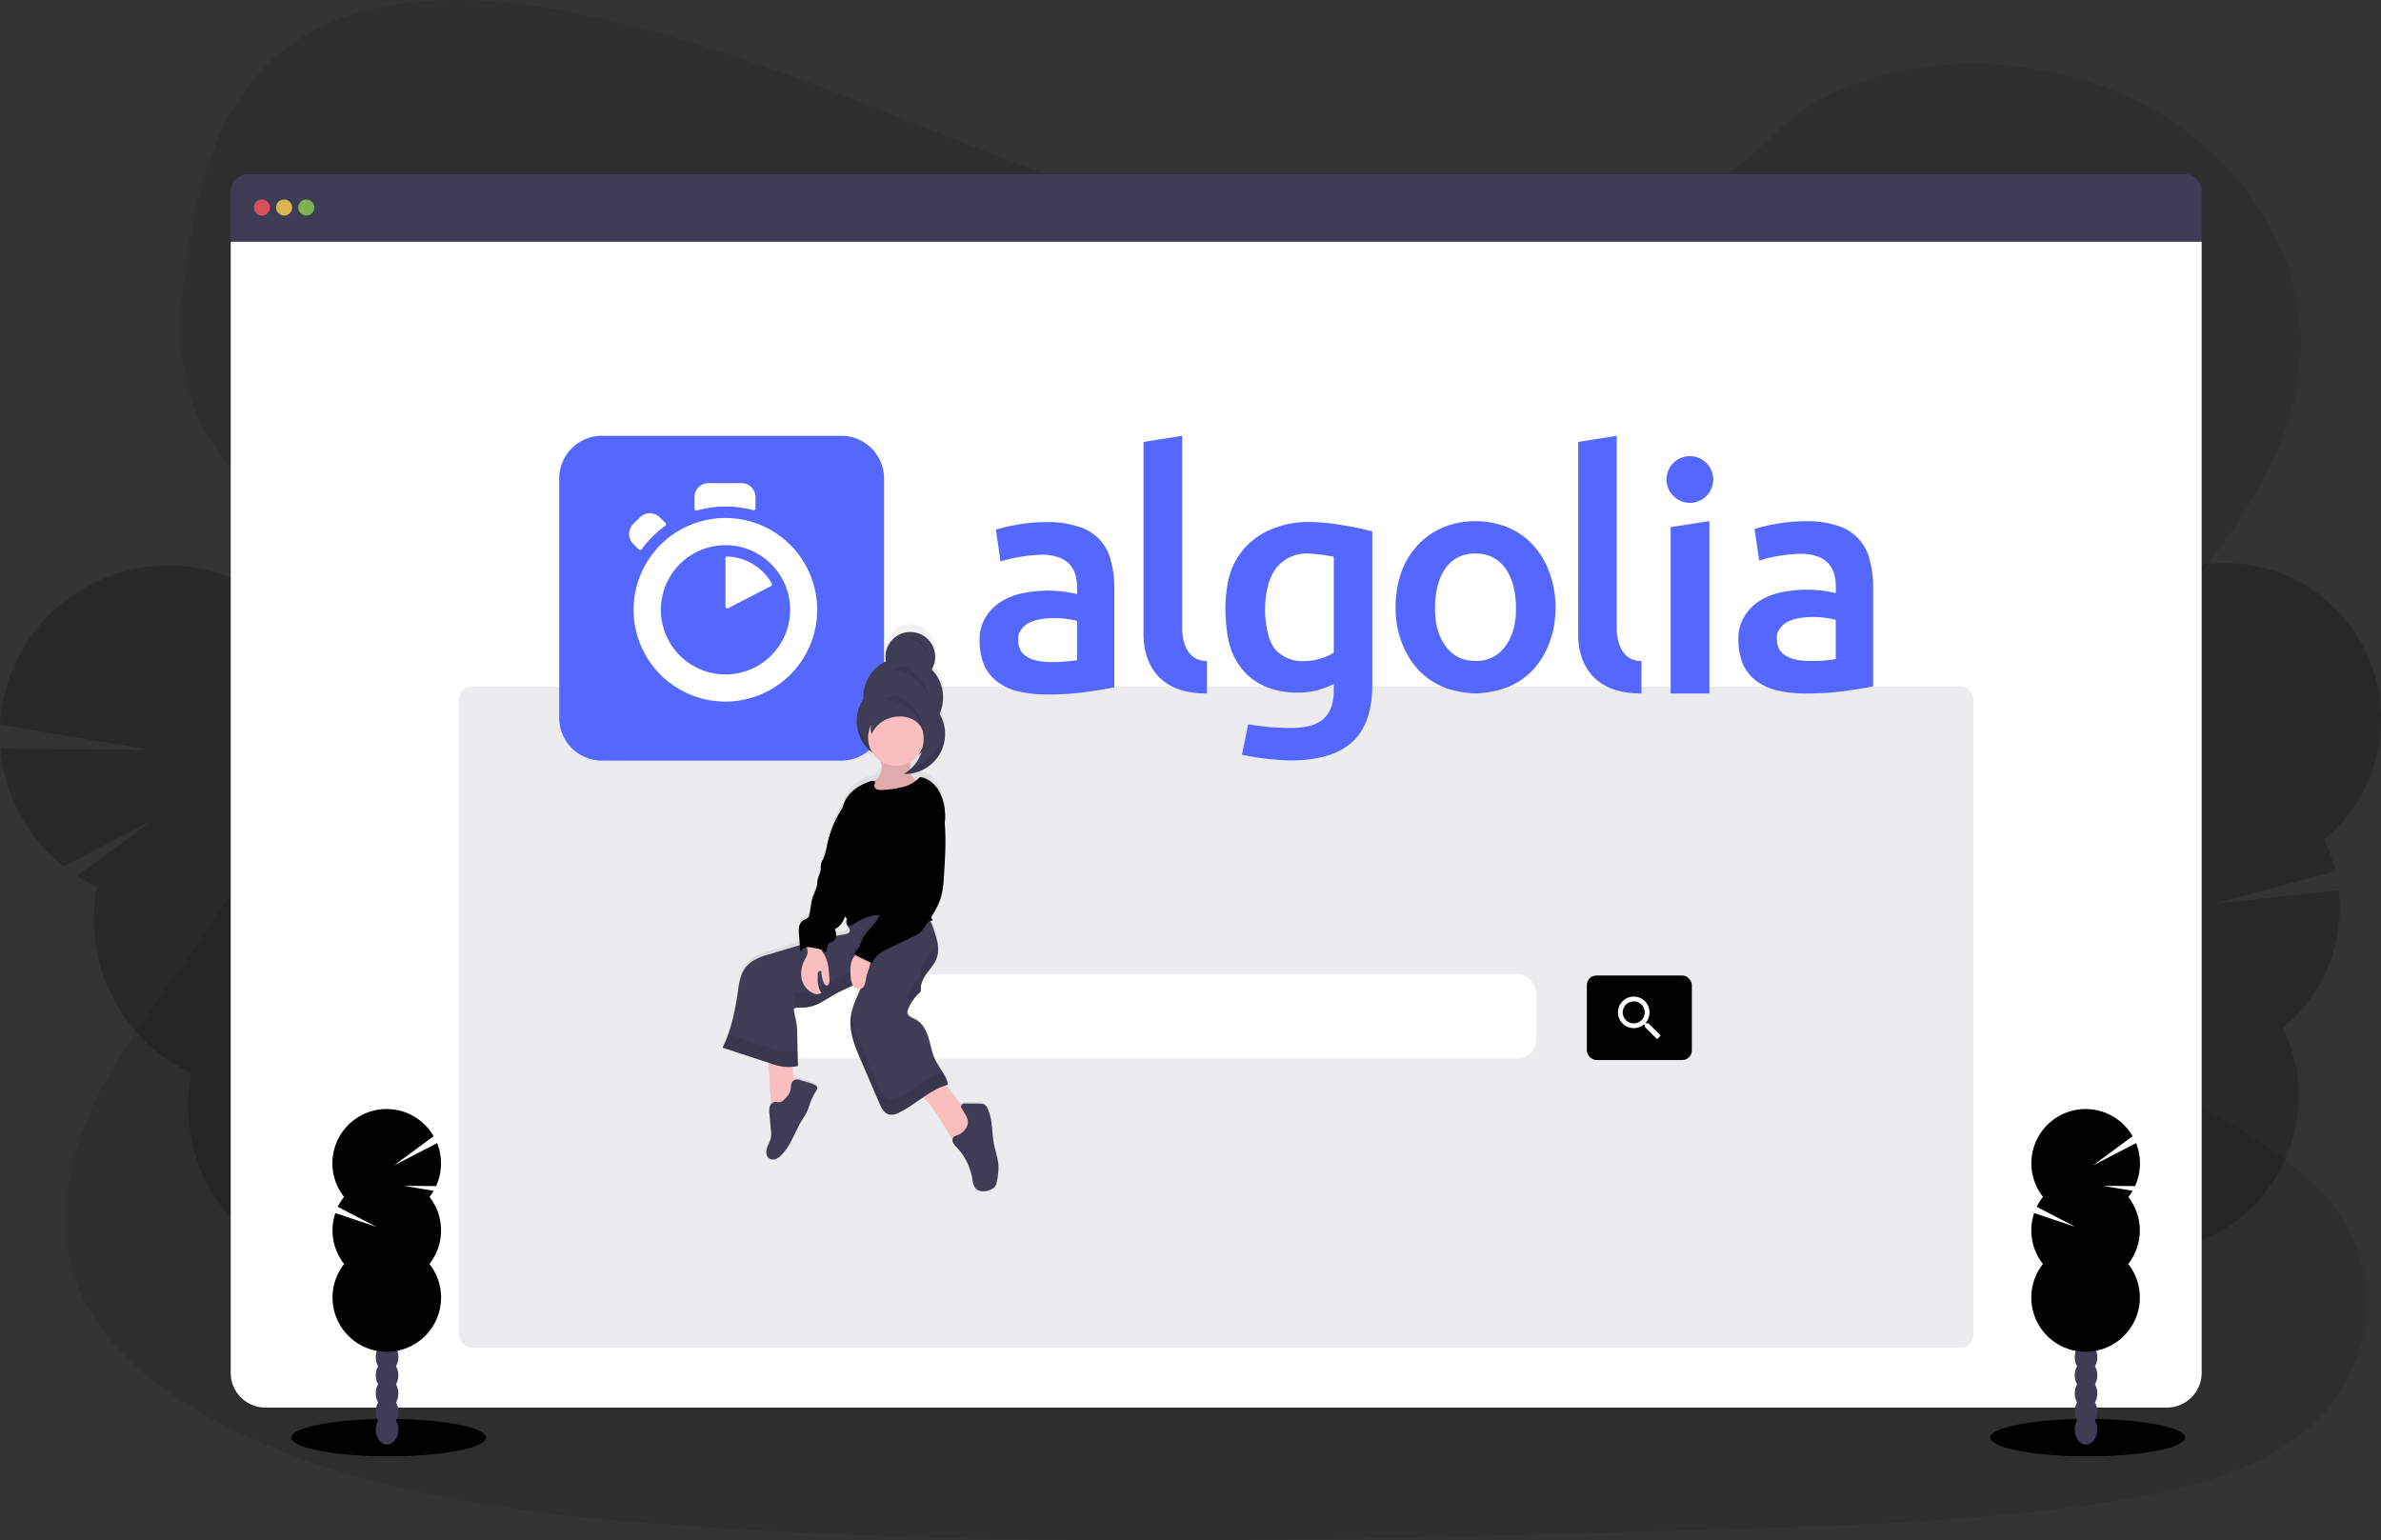<svg id="abbe7500-9f90-4e8f-af92-7a580cf16f72" data-name="Layer 1" xmlns="http://www.w3.org/2000/svg" xmlns:xlink="http://www.w3.org/1999/xlink" width="1137.97" height="736.21" viewBox="0 0 1137.97 736.21"><rect x="0" y="0" width="1137.97" height="736.21" fill="#333333" stroke="none"/><defs><linearGradient id="a19205a4-5f2e-4ce0-a69f-78a4b1f477ee" x1="442.21" y1="651.25" x2="442.21" y2="380.1" gradientUnits="userSpaceOnUse"><stop offset="0" stop-color="gray" stop-opacity="0.25"/><stop offset="0.54" stop-color="gray" stop-opacity="0.12"/><stop offset="1" stop-color="gray" stop-opacity="0.1"/></linearGradient></defs><title>algolia</title><path d="M1132.82,765.73c-24.34,20.2-59,28.57-92.5,33.84l-5.64.87c-58.57,8.73-118.32,10.51-177.79,12.28-165.87,4.9-332.18,9.8-497.6-1.52-73.16-5-148.13-13.76-212.25-43.7l-1.67-.78-2.49-1.19a225.08,225.08,0,0,1-32.56-19.1c-18.32-13.06-33.43-29-41.42-47.91-12.52-29.66-5.91-63,8.4-92s35.8-55.13,54.34-82.44c5.44-8,10.6-16.3,15.4-24.81,30-53.36,44.88-115.13,13.43-166.56a228.58,228.58,0,0,0-13.43-19c-7.67-10-15.47-20-20.74-31.07-12.3-25.76-9.65-54.73-5.17-82.25,6-36.59,17.05-76,51.38-98.86,35.67-23.74,86.3-22.53,130.57-14,68.83,13.2,132.36,40.8,196.49,65.71s131.3,47.66,201.82,50.11c62.26,2.17,134.89-14,176.23-56.08,40.15-40.84,115.6-43.94,170-19.27,51.91,23.55,85.48,73.37,83,123.13-3.16,62.1-54.93,111.82-95.9,164.69-6.81,8.79-13.34,17.68-19.28,26.72-19.42,29.53-33.15,65-19.78,96.88,7.5,17.85,21.81,31.47,39.06,43.36,38.65,26.63,92,44.55,116,81.83C1171.39,696.68,1163.73,740.09,1132.82,765.73Z" transform="translate(-31.02 -81.89)" fill="currentColor" opacity="0.1"/><g opacity="0.2"><path d="M280.73,730.29c.32.65.62,1.3.88,1.94q-9.6,1.18-19.15,1.76a14.29,14.29,0,0,1-9.06.43c-1.89.06-3.79.09-5.67.12a22.87,22.87,0,0,1,0-2.62c.39-6.06,3.17-11.23,8-13.68s10.65-1.63,15.74,1.62A26.56,26.56,0,0,1,280.73,730.29Z" transform="translate(-31.02 -81.89)" fill="#3f3d56"/><path d="M268.56,706.27a26.61,26.61,0,0,1,2.93,13.59c-.39,6-3.17,11.21-8,13.66-.34.17-.67.32-1,.47a14.29,14.29,0,0,1-9.06.43,20.21,20.21,0,0,1-5.66-2.5,27.6,27.6,0,0,1-12.17-24c.39-6,3.16-11.23,8-13.68s10.65-1.63,15.74,1.63A26.56,26.56,0,0,1,268.56,706.27Z" transform="translate(-31.02 -81.89)" fill="#3f3d56"/><ellipse cx="241.36" cy="689.85" rx="16.83" ry="22.03" transform="translate(-316.73 101.65) rotate(-26.87)" fill="#3f3d56"/><ellipse cx="229.19" cy="665.83" rx="16.83" ry="22.03" transform="translate(-307.18 93.56) rotate(-26.87)" fill="#3f3d56"/><ellipse cx="217.02" cy="641.8" rx="16.83" ry="22.03" transform="translate(-297.64 85.47) rotate(-26.87)" fill="#3f3d56"/><path d="M77.52,505.88a83,83,0,0,1-9.76-5.4L103.93,474,61.42,496a80.74,80.74,0,0,1-30.24-56.29l72.29.69L31,428.29A80.63,80.63,0,1,1,190.58,448.6a80.66,80.66,0,0,1,14.85,9L167.7,510.11l45.32-46a80.7,80.7,0,0,1,22.62,73.41,80.62,80.62,0,1,1-113.06,57.28,80.64,80.64,0,0,1-45.06-88.93Z" transform="translate(-31.02 -81.89)" fill="currentColor"/><path d="M228.5,485.27a80.23,80.23,0,0,1,7.14,52.26,80.62,80.62,0,1,1-113.06,57.28C106.74,587.46,224.41,477.2,228.5,485.27Z" transform="translate(-31.02 -81.89)" opacity="0.1"/></g><g opacity="0.2"><path d="M1041.78,737.62c-.15.65-.31,1.28-.5,1.9q-7.58-4.75-14.75-9.93a13.2,13.2,0,0,1-6.74-5c-1.39-1.06-2.77-2.14-4.13-3.22a17.6,17.6,0,0,1,1.54-1.87c3.81-4.12,8.83-6.2,13.73-5.13s8.58,5.06,10.33,10.37A24.53,24.53,0,0,1,1041.78,737.62Z" transform="translate(-31.02 -81.89)" fill="#3f3d56"/><path d="M1047.1,713.29a24.56,24.56,0,0,1-5.84,11.46c-3.81,4.09-8.82,6.18-13.73,5.1-.34-.07-.66-.16-1-.26a13.2,13.2,0,0,1-6.74-5,18.21,18.21,0,0,1-2.59-5.09,25.57,25.57,0,0,1,5.32-24.33c3.81-4.11,8.83-6.19,13.73-5.12s8.58,5.05,10.33,10.36A24.54,24.54,0,0,1,1047.1,713.29Z" transform="translate(-31.02 -81.89)" fill="#3f3d56"/><ellipse cx="1037.21" cy="685.64" rx="20.37" ry="15.56" transform="translate(114.78 1470.51) rotate(-77.66)" fill="#3f3d56"/><ellipse cx="1042.53" cy="661.31" rx="20.37" ry="15.56" transform="translate(142.72 1456.58) rotate(-77.66)" fill="#3f3d56"/><ellipse cx="1047.85" cy="636.99" rx="20.37" ry="15.56" transform="translate(170.67 1442.65) rotate(-77.66)" fill="#3f3d56"/><path d="M1027.35,458.09a73.5,73.5,0,0,1-3.84-9.57l41.38,2.18-43.27-9.13a74.6,74.6,0,0,1,11.23-58l51.38,42.74-44.86-51a74.55,74.55,0,1,1,102.45,107.8,74.39,74.39,0,0,1,5.4,15.1l-57.75,15.59,59.35-6.46a74.59,74.59,0,0,1-26.7,65.81,74.55,74.55,0,1,1-114.46-25,74.55,74.55,0,0,1,19.69-90.05Z" transform="translate(-31.02 -81.89)" fill="currentColor"/><path d="M1147.55,531.56a74.14,74.14,0,0,1-25.43,41.61,74.55,74.55,0,1,1-114.46-25C1000.61,533.61,1149.34,523.39,1147.55,531.56Z" transform="translate(-31.02 -81.89)" opacity="0.1"/></g><path d="M1075,165.19H149.52a8.24,8.24,0,0,0-8.24,8.24v24h942v-24A8.24,8.24,0,0,0,1075,165.19Z" transform="translate(-31.02 -81.89)" fill="#3f3d56"/><path d="M141.28,197.45V738a16.63,16.63,0,0,0,16.62,16.63h908.75A16.63,16.63,0,0,0,1083.28,738V197.45Z" transform="translate(-31.02 -81.89)" fill="#fff"/><circle cx="125.19" cy="99.18" r="3.85" fill="#fa5959" opacity="0.8"/><circle cx="135.79" cy="99.18" r="3.85" fill="#fed253" opacity="0.8"/><circle cx="146.38" cy="99.18" r="3.85" fill="#8ccf4d" opacity="0.8"/><rect x="219.34" y="328.03" width="723.84" height="316.09" rx="6.13" fill="#3f3d56" opacity="0.1"/><rect x="353.91" y="465.5" width="380.35" height="40.41" rx="9.19" fill="#fff"/><rect x="758.41" y="466.23" width="50.2" height="40.41" rx="4.61" fill="currentColor"/><path d="M818.86,571h-.93l-.36-.29a7.74,7.74,0,0,0,1.82-5,7.54,7.54,0,1,0-7.51,7.57,7.8,7.8,0,0,0,4.94-1.8l.35.3v.92l5.81,5.84,1.75-1.75Zm-7,0a5.25,5.25,0,1,1,5.23-5.25A5.21,5.21,0,0,1,811.88,571Z" transform="translate(-31.02 -81.89)" fill="#fff"/><path d="M318.74,290.18H433.11a20.45,20.45,0,0,1,20.44,20.44V425a20.45,20.45,0,0,1-20.44,20.43H318.74A20.45,20.45,0,0,1,298.29,425V310.57a20.42,20.42,0,0,1,20.45-20.39" transform="translate(-31.02 -81.89)" fill="#5468ff" fill-rule="evenodd"/><path d="M392.1,324.84v-5.32a6.74,6.74,0,0,0-6.74-6.74H369.65a6.74,6.74,0,0,0-6.74,6.74V325a.93.93,0,0,0,1.17.9A48.72,48.72,0,0,1,377.76,324,50.2,50.2,0,0,1,391,325.73a.9.9,0,0,0,1.13-.89m-43.06,7-2.69-2.69a6.73,6.73,0,0,0-9.52,0h0l-3.21,3.21a6.7,6.7,0,0,0,0,9.48l0,0,2.64,2.64a1,1,0,0,0,1.42-.09,51.94,51.94,0,0,1,5.14-6,50,50,0,0,1,6.08-5.18.9.9,0,0,0,.15-1.37m28.67,16.9v23a.91.91,0,0,0,1.32.81L399.51,362a.93.93,0,0,0,.37-1.27,25.47,25.47,0,0,0-21.22-12.86.94.94,0,0,0-1,.89m0,55.48a30.89,30.89,0,1,1,31-30.89,30.94,30.94,0,0,1-31,30.89m0-74.78a43.87,43.87,0,1,0,43.92,43.84,43.9,43.9,0,0,0-43.92-43.84" transform="translate(-31.02 -81.89)" fill="#fff" fill-rule="evenodd"/><path d="M607.8,413.33c-30.24.14-30.24-24.4-30.24-28.31l0-91.92L596,290.18v91.36c0,2.22,0,16.25,11.83,16.29v15.5ZM533,398.3a71.37,71.37,0,0,0,12.78-.89V378.67a37.14,37.14,0,0,0-4.44-.9,44.28,44.28,0,0,0-6.41-.47,39.33,39.33,0,0,0-6.18.47,18.85,18.85,0,0,0-5.61,1.65,10.13,10.13,0,0,0-4,3.39,6.39,6.39,0,0,0-1.51,4.52c0,4.33,1.51,6.83,4.24,8.48s6.47,2.49,11.14,2.49Zm-1.61-66.87a45.41,45.41,0,0,1,15.38,2.27A22.06,22.06,0,0,1,562,350.23,46.79,46.79,0,0,1,563.6,363v47.38c-2.83.61-7.13,1.32-12.88,2.16a133.37,133.37,0,0,1-19.39,1.28,58.57,58.57,0,0,1-13.06-1.37,27.45,27.45,0,0,1-10.14-4.38,21.22,21.22,0,0,1-6.55-7.81,29.67,29.67,0,0,1-2.36-12.43,19.46,19.46,0,0,1,2.64-10.51,22.31,22.31,0,0,1,7.21-7.63,31.14,31.14,0,0,1,10.57-4.24,59.55,59.55,0,0,1,19-.89,55.49,55.49,0,0,1,7.17,1.27v-3a23.12,23.12,0,0,0-.75-6,13,13,0,0,0-2.65-5,12.36,12.36,0,0,0-5-3.39,21.91,21.91,0,0,0-7.88-1.41,66.62,66.62,0,0,0-11.65,1.13,53.88,53.88,0,0,0-8.68,2.11L507,335.06a73.26,73.26,0,0,1,10.19-2.4,76,76,0,0,1,14.29-1.23Zm364.23,66.36a70.33,70.33,0,0,0,12.78-.9V378.15a39.65,39.65,0,0,0-4.44-.9,44.39,44.39,0,0,0-6.41-.47,39.42,39.42,0,0,0-6.18.47,18.85,18.85,0,0,0-5.61,1.65,10.15,10.15,0,0,0-4,3.39,6.42,6.42,0,0,0-1.51,4.53c0,4.32,1.51,6.83,4.25,8.47s6.46,2.5,11.13,2.5ZM894.1,331a45.74,45.74,0,0,1,15.38,2.25,22.1,22.1,0,0,1,15.18,16.53,46.9,46.9,0,0,1,1.6,12.77v47.37c-2.82.61-7.12,1.31-12.87,2.17A133.46,133.46,0,0,1,894,413.33,59.1,59.1,0,0,1,880.94,412a27.45,27.45,0,0,1-10.14-4.38,21.22,21.22,0,0,1-6.55-7.81,29.68,29.68,0,0,1-2.37-12.44,19.45,19.45,0,0,1,2.65-10.5,22.31,22.31,0,0,1,7.21-7.63A31.35,31.35,0,0,1,882.31,365a61.19,61.19,0,0,1,12.55-1.27,64,64,0,0,1,6.41.38,54.61,54.61,0,0,1,7.17,1.27v-3a23.06,23.06,0,0,0-.75-6,12.87,12.87,0,0,0-2.65-5,12.36,12.36,0,0,0-5-3.39,21.91,21.91,0,0,0-7.88-1.41,67.72,67.72,0,0,0-11.66,1.13,53.24,53.24,0,0,0-8.68,2.12l-2.21-15.12a73.26,73.26,0,0,1,10.19-2.4A80.36,80.36,0,0,1,894.1,331Zm-55.38-8.76A11.17,11.17,0,1,0,827.5,311,11.21,11.21,0,0,0,838.72,322.21ZM848,413.33H829.48v-79.5L848,330.92v82.41Zm-32.49,0c-30.23.14-30.23-24.4-30.23-28.31l0-91.92,18.44-2.92v91.36c0,2.22,0,16.25,11.84,16.29Zm-59.95-40.69c0-8-1.75-14.6-5.14-19.21s-8.16-7-14.25-7-10.85,2.3-14.24,7-5.05,11.25-5.05,19.21,1.7,13.46,5.1,18.13,8.16,7,14.24,7a16.68,16.68,0,0,0,14.25-7C753.87,386.06,755.57,380.7,755.57,372.64Zm18.86,0a44.61,44.61,0,0,1-2.73,16,38,38,0,0,1-7.78,13.14,34.37,34.37,0,0,1-12.08,8.43,49.17,49.17,0,0,1-15.61,3.11c-3.63-.05-10.85-1.08-15.52-3.11a35,35,0,0,1-12-8.43,38.94,38.94,0,0,1-7.84-13.14,43.76,43.76,0,0,1-2.82-16,50.31,50.31,0,0,1,2.73-17.29,38.26,38.26,0,0,1,7.93-13,35.4,35.4,0,0,1,12.07-8.39A39.21,39.21,0,0,1,736.14,331a40.32,40.32,0,0,1,15.42,2.91,33.7,33.7,0,0,1,12.08,8.39,38.83,38.83,0,0,1,7.82,13,48.23,48.23,0,0,1,3,17.29Zm-138.8,0c0,7.71,1.69,16.29,5.09,19.86a17.28,17.28,0,0,0,13.16,5.37,28,28,0,0,0,8.3-1.22,23.6,23.6,0,0,0,6.32-2.87V348a73.3,73.3,0,0,0-12.17-1.55A18.38,18.38,0,0,0,641,353.38c-3.54,4.38-5.33,12.05-5.33,19.22ZM686.89,409q0,18.85-9.67,27.59c-6.46,5.84-16.31,8.76-29.62,8.76a126.62,126.62,0,0,1-23-2.73l3-14.6a113,113,0,0,0,20.33,1.79q11.1,0,15.84-4.52c3.17-3,4.72-7.48,4.72-13.42v-3a54.5,54.5,0,0,1-7.21,2.74A36,36,0,0,1,651,412.91,38.68,38.68,0,0,1,637,410.5a28.91,28.91,0,0,1-10.8-7.07,32.2,32.2,0,0,1-7-11.67c-1.65-4.67-2.51-13-2.51-19.12,0-5.74.9-12.95,2.65-17.76a33.86,33.86,0,0,1,7.78-12.38,36,36,0,0,1,12.41-8,45.5,45.5,0,0,1,16.74-3.15A100.64,100.64,0,0,1,673.22,333a133,133,0,0,1,13.67,2.87V409Z" transform="translate(-31.02 -81.89)" fill="#5468ff" fill-rule="evenodd"/><path d="M505.76,627.81c-1-5.71-.51-11.86-3.12-17a3.85,3.85,0,0,0-1.2-1.53,4.17,4.17,0,0,0-2.13-.48c-2.36-.1-4.73-.12-7.09-.07a2.06,2.06,0,0,0-1.79.68l-.09.2c-2.71-3-4.76-6.79-7.67-9.58.41-.14.83-.28,1.25-.39a8.28,8.28,0,0,0-.16-.84c0-.08,0-.16-.06-.25s-.1-.38-.16-.57-.06-.18-.09-.28l-.18-.52c0-.1-.08-.19-.11-.28s-.14-.35-.22-.52a2.72,2.72,0,0,1-.11-.25l-.26-.54a2.26,2.26,0,0,0-.11-.22c-.1-.19-.19-.38-.3-.56a1.62,1.62,0,0,0-.1-.18c-.11-.21-.22-.41-.34-.61a.41.41,0,0,0-.07-.11c-.13-.23-.27-.46-.41-.69h0c-1.13-1.87-2.4-3.7-3.33-5.6-1.63-3.37-2.16-7.16-3.25-10.74s-3-7.22-6.25-8.92c-1.56-.81-3.66-1.51-3.81-3.29A3.69,3.69,0,0,1,465,563a20.24,20.24,0,0,1,1.63-3.3c.23-.39.48-.77.74-1.14l.2-.28c.2-.28.4-.55.62-.82l.26-.33c.21-.25.42-.5.65-.74l.26-.3q.46-.5,1-1a2.41,2.41,0,0,0,.7-.89,2.88,2.88,0,0,0,0-1.06c-.17-2.85,1.34-5.52,3-7.82s3.62-4.48,4.56-7.18c.11-.31.2-.62.28-.93,0-.11.05-.21.07-.31s.1-.43.14-.64,0-.25.05-.37.05-.39.07-.59,0-.26,0-.39a5.63,5.63,0,0,0,0-.58c0-.13,0-.26,0-.39s0-.4,0-.6,0-.25,0-.37l-.06-.63,0-.35c0-.24-.06-.48-.1-.73l0-.24-.18-1h0a51,51,0,0,0-1.84-6.25,22.37,22.37,0,0,0-1.52-3.64c.37-.07.74-.16,1.11-.26-.23-.43-.6-.93-.81-1.42a36.88,36.88,0,0,0,5.11-11.09,49.2,49.2,0,0,0,1.05-8.57c.56-8.65,1.11-17.35.4-26l0-.33a21.94,21.94,0,0,0,.06-5.61,23.53,23.53,0,0,0-3.15-10.33c-1.93-3.06-5.14-5.75-8.7-6.11a13.16,13.16,0,0,1-1.94,1.79,7.66,7.66,0,0,1-2.26-3.52,19.23,19.23,0,0,0,16.11-16.82c0-.32.06-.64.08-1,0-.13,0-.26,0-.39l0-.54v-.91l0-.59c0-.1,0-.21,0-.31s0-.43,0-.65l0-.22c0-.24-.05-.47-.09-.71,0-.05,0-.1,0-.15,0-.25-.09-.5-.14-.75v-.07l-.18-.8h0a19.59,19.59,0,0,0-2.11-5.18,19.68,19.68,0,0,0,1.52-5.57c0-.34.07-.69.09-1l0-.66c0-.11,0-.22,0-.33,0-.29,0-.57,0-.86v-.09a19.49,19.49,0,0,0-5.4-12.85,12.47,12.47,0,0,0,1-2.06h0l.21-.63h0c.06-.2.11-.41.16-.61v-.05c0-.19.09-.39.12-.58a.3.3,0,0,0,0-.1c0-.22.07-.44.1-.67s.05-.47.06-.71a1.55,1.55,0,0,0,0-.22c0-.16,0-.32,0-.48a2,2,0,0,0,0-.25c0-.16,0-.32,0-.48s0-.14,0-.21a11.85,11.85,0,1,0-23.46,3.1,19.32,19.32,0,0,0-10.71,15.14,19.74,19.74,0,0,0-.11,3.25,19.45,19.45,0,0,0-3,9h0c0,.12,0,.24,0,.37,0,.4,0,.8,0,1.21a19.45,19.45,0,0,0,7.47,15.37,13.63,13.63,0,0,0,3.78,4,16,16,0,0,1,.6,2.51,7.6,7.6,0,0,1-2.29,6.2c-.43.37-.92.67-1.36,1a2.57,2.57,0,0,0-1.4,0c-5.15,1.62-10.09,4.83-12.47,9.75a17.77,17.77,0,0,0-1.23,3.48l-.29.42a50.19,50.19,0,0,0-6.66,16c-.65,2.91-1.06,5.94-2.42,8.59a8,8,0,0,0-.78,1.74,16.51,16.51,0,0,0-.12,2.82c-.15,1.7-1.13,3.21-1.47,4.88-.19,1-.15,2-.33,3a31.49,31.49,0,0,1-1.86,5c-1.07,2.94-1.06,6.17-1.85,9.2a3,3,0,0,1-.62,1.36,6.83,6.83,0,0,1-2.08,1.12,4.64,4.64,0,0,0-2.09,3.14,14.06,14.06,0,0,0-.07,3.89l.39,5.08c-1.89.56-3.78,1.14-5.67,1.72l-9.32,2.85a27.51,27.51,0,0,0-7.75,3.27,14,14,0,0,0-4.87,5.91,29.49,29.49,0,0,0-1.81,7.74A117.33,117.33,0,0,1,379,575.2c-.19.55-.38,1.09-.59,1.63h0c-.2.54-.41,1.07-.63,1.6,0,.11-.09.22-.14.33-.17.42-.35.85-.54,1.27s-.49,1.07-.74,1.6l21.82,7.27c0,.26.05.54.1.85.75,5.36.38,10.81,1.08,16.17a10.63,10.63,0,0,0,.61,2.62,3.66,3.66,0,0,0-1.14,1.82,9.4,9.4,0,0,0-.11,3.47c.24,2.74.49,5.49.74,8.23a12.71,12.71,0,0,1,0,3c-.28,1.81-1.31,3.39-1.88,5.13s-.55,3.94.89,5a3.59,3.59,0,0,0,3.44.31,8.07,8.07,0,0,0,2.84-2.2c4.4-4.87,6.36-11.47,9.78-17.09a33.63,33.63,0,0,0,2.34-4.08c.46-1.09.76-2.25,1.14-3.37a32.81,32.81,0,0,1,1.89-4.39c.4-.81,2-2.76,1.63-3.67-.56-1.54-6.55-2.91-8-3.38a3.93,3.93,0,0,0-2.93-.14,2,2,0,0,0-.39.26c-.17-2.2-.35-4.4-.52-6.61.89-.07,1.77-.19,2.65-.33,0-1.24-.06-2.5-.09-3.75s-.06-2.3-.08-3.45c-.06-2.79-.12-5.59-.2-8.34a43.55,43.55,0,0,0-.31-4.85c-.34-2.46-1.09-4.85-1.32-7.32a2.73,2.73,0,0,1,1.23-.57h0a8.87,8.87,0,0,1,2.13-.07l.55,0a18.3,18.3,0,0,0,8.84-2.43c2.74-1.44,5.29-3.23,8-4.69.34-.19.68-.36,1-.54l.37-.19.64-.31.54-.26.12-.06c1.59-.76,3.2-1.5,4.74-2.32a5.11,5.11,0,0,0,.33.48,3.17,3.17,0,0,0,3.33,1.21c-1.88,4.55-4.1,9-4.67,13.88-.81,7.1,2,14.05,4.81,20.61l8.9,21c1,2.31,2.29,4.92,4.71,5.47a7,7,0,0,0,4.47-.9c4.06-1.93,7.73-4.72,11.46-7.31l.14.11c3.38,2.66,5.48,6.38,7.81,9.92l6.24,10.25a3,3,0,0,0,.25,1.5,8.47,8.47,0,0,0,1.75,2.26,29.58,29.58,0,0,1,7.49,15.35,9.61,9.61,0,0,0,1.24,4.19c1.68,2.32,5.23,2.17,7.75.84a5.09,5.09,0,0,0,1.94-1.59,6.6,6.6,0,0,0,.78-2.43,34.1,34.1,0,0,0,.75-6.44C508,635.74,506.49,631.83,505.76,627.81ZM470,439.39c.43-.3.85-.61,1.26-.94a19.27,19.27,0,0,1-4,6.86h0c-.42.46-.87.9-1.33,1.32,0-.11,0-.21,0-.32-.06-1,0-2.11,0-3.17A13.53,13.53,0,0,0,470,439.39ZM434.69,518.3c0-.07.05-.13.07-.2a4,4,0,0,1,.91.94,3.75,3.75,0,0,0,.13,3.39c.53.88,1.47,1.7,1.26,2.71s-1.48,1.4-2.52,1.57c-1.36.22-2.71.48-4.07.75a.2.2,0,0,0,0-.07,10.5,10.5,0,0,0-.45-3.33C432.35,523.06,433.78,520.68,434.69,518.3Z" transform="translate(-31.02 -81.89)" fill="url(#a19205a4-5f2e-4ce0-a69f-78a4b1f477ee)"/><path d="M476.31,401.87a11.87,11.87,0,1,0-21.88-3.9,19.12,19.12,0,0,0-10.84,18.13,19.08,19.08,0,1,0,35.07,10.41q0-.45,0-.9a19.08,19.08,0,0,0-2.32-23.74Z" transform="translate(-31.02 -81.89)" fill="#3f3d56"/><g opacity="0.1"><path d="M454.27,395l.16-.08c0-.21-.06-.42-.09-.62,0,0,0,.08,0,.13S454.29,394.77,454.27,395Z" transform="translate(-31.02 -81.89)"/><path d="M481.59,414.38a18.91,18.91,0,0,1-3,8.13c0,.3,0,.6,0,.91a19.08,19.08,0,0,1-38.1,1.54c0,.51-.06,1-.06,1.55a19.08,19.08,0,0,0,38.16,0q0-.45,0-.9a19,19,0,0,0,3-12C481.64,413.88,481.62,414.13,481.59,414.38Z" transform="translate(-31.02 -81.89)"/><path d="M477.87,394.24a11.78,11.78,0,0,1-1.56,4.54c.33.34.65.7.95,1.07a11.8,11.8,0,0,0,.63-2.62A12,12,0,0,0,477.87,394.24Z" transform="translate(-31.02 -81.89)"/></g><path d="M399.42,606.57a8.8,8.8,0,0,0,.87,3.12,3.49,3.49,0,0,0,2.53,1.86,5.14,5.14,0,0,0,2.79-.81c1.7-.89,3.46-1.92,4.35-3.62s.73-3.61.59-5.46l-1.14-14.55c-2.75-.07-5.51-.07-8.26.08s-3.19.79-2.81,3.44C399.09,595.92,398.72,601.28,399.42,606.57Z" transform="translate(-31.02 -81.89)" fill="#fbbebe"/><path d="M480,616.4,486.58,627a2.58,2.58,0,0,0,1.42,1.34,2.27,2.27,0,0,0,1.37-.24,17,17,0,0,0,5.45-4.52,10.16,10.16,0,0,0,2.62-4,5.14,5.14,0,0,0-1.31-4.82,16.73,16.73,0,0,0-2.47-1.76c-5.16-3.48-7.5-10.11-12.6-13.69a1.94,1.94,0,0,0-1-.44,2.06,2.06,0,0,0-1.06.35L472,603c-3,1.65-2.06,1.84.23,3.62C475.6,609.24,477.71,612.91,480,616.4Z" transform="translate(-31.02 -81.89)" fill="#fbbebe"/><path d="M413.62,598.16a4.06,4.06,0,0,0-2.94-.14,3.27,3.27,0,0,0-1.53,2.41c-.18,1-.16,2-.43,2.93a9.81,9.81,0,0,1-2.85,4,4.15,4.15,0,0,1-1.79,1.24c-.94.24-1.94-.2-2.9,0a3.14,3.14,0,0,0-2.29,2.33,9.41,9.41,0,0,0-.12,3.43l.75,8.11a12.38,12.38,0,0,1,0,3c-.28,1.78-1.31,3.35-1.89,5s-.54,3.9.9,5a3.59,3.59,0,0,0,3.44.31,7.94,7.94,0,0,0,2.85-2.17c4.4-4.8,6.37-11.3,9.8-16.85a33.54,33.54,0,0,0,2.34-4c.47-1.08.77-2.22,1.15-3.34a33.78,33.78,0,0,1,1.88-4.32c.41-.8,2-2.72,1.64-3.61C421.1,600,415.1,598.63,413.62,598.16Z" transform="translate(-31.02 -81.89)" fill="#3f3d56"/><path d="M493,620.52a8.33,8.33,0,0,1-4.63,4,4.11,4.11,0,0,0-1.58.82,2.46,2.46,0,0,0-.27,2.67,8.59,8.59,0,0,0,1.75,2.24,28.84,28.84,0,0,1,7.51,15.13,9.35,9.35,0,0,0,1.24,4.12c1.68,2.29,5.24,2.14,7.76.84a4.92,4.92,0,0,0,1.94-1.58,6.36,6.36,0,0,0,.79-2.39,34,34,0,0,0,.75-6.35c0-4-1.57-7.88-2.29-11.85-1-5.63-.51-11.69-3.13-16.78a3.76,3.76,0,0,0-1.2-1.5,4.17,4.17,0,0,0-2.13-.48q-3.55-.15-7.11-.06a1.54,1.54,0,0,0-1.52,2.59C492.37,614.78,494.74,617.08,493,620.52Z" transform="translate(-31.02 -81.89)" fill="#3f3d56"/><path d="M436.77,519.63a3.65,3.65,0,0,0-.86,4.62c.52.87,1.46,1.68,1.26,2.67s-1.49,1.39-2.53,1.55c-9.18,1.46-18.12,4.15-27,6.83l-9.34,2.81a27.7,27.7,0,0,0-7.75,3.23,13.93,13.93,0,0,0-4.89,5.83,29,29,0,0,0-1.81,7.62c-1.4,9.54-3.19,19.18-7.45,27.83L399,590.05a33.36,33.36,0,0,0,6.78,1.71,25.7,25.7,0,0,0,6.61-.32c-.14-5.06-.22-10.27-.36-15.33a42.63,42.63,0,0,0-.32-4.78c-.33-2.42-1.09-4.78-1.32-7.21,1-.86,2.56-.65,3.92-.61a18.41,18.41,0,0,0,8.85-2.4c2.75-1.42,5.3-3.18,8-4.63,4.55-2.4,9.73-4,13.2-7.82-1.77,6.74-5.95,12.62-6.76,19.55s2,13.85,4.82,20.32l8.91,20.68c1,2.28,2.29,4.85,4.72,5.4a7.16,7.16,0,0,0,4.47-.89c8.2-3.84,14.76-11.06,23.52-13.37-.65-4.34-4.08-7.92-6-11.85-1.63-3.32-2.17-7-3.26-10.59s-3-7.11-6.26-8.79c-1.56-.8-3.67-1.49-3.82-3.24a3.86,3.86,0,0,1,.35-1.63,21.23,21.23,0,0,1,5.33-7.76,2.28,2.28,0,0,0,.7-.88,2.59,2.59,0,0,0,.05-1c-.16-2.82,1.35-5.45,3-7.71s3.62-4.42,4.57-7.08c1.63-4.57,0-9.58-1.6-14.16a14.2,14.2,0,0,0-2.67-5.18c-2.1-2.25-5.37-2.9-8.42-3.23C456.21,516.12,444.62,513.54,436.77,519.63Z" transform="translate(-31.02 -81.89)" fill="#3f3d56"/><g opacity="0.1"><path d="M474.21,539.64c-1.68,2.26-3.19,4.9-3,7.71a2.59,2.59,0,0,1-.05,1,2.21,2.21,0,0,1-.7.88A21.23,21.23,0,0,0,465.1,557a3.86,3.86,0,0,0-.35,1.63,3.14,3.14,0,0,0,2,2.33,21.34,21.34,0,0,1,3.7-4.5,2.28,2.28,0,0,0,.7-.88,2.59,2.59,0,0,0,.05-1c-.16-2.82,1.35-5.45,3-7.71s3.62-4.42,4.57-7.08a14.58,14.58,0,0,0,.24-8c-.07.27-.15.52-.24.78C477.83,535.22,475.89,537.37,474.21,539.64Z" transform="translate(-31.02 -81.89)"/><path d="M435.74,521a1.92,1.92,0,0,0,1.43-1.3,1.23,1.23,0,0,0,0-.38l-.42.31A3.32,3.32,0,0,0,435.74,521Z" transform="translate(-31.02 -81.89)"/><path d="M405.81,584.54a33.36,33.36,0,0,1-6.78-1.71l-20-6.56a57.84,57.84,0,0,1-2.65,6.35L399,590.05a33.36,33.36,0,0,0,6.78,1.71,25.7,25.7,0,0,0,6.61-.32c-.06-2.38-.12-4.79-.17-7.2A24.85,24.85,0,0,1,405.81,584.54Z" transform="translate(-31.02 -81.89)"/><path d="M460.59,606.5a7.1,7.1,0,0,1-4.47.89c-2.43-.55-3.74-3.11-4.72-5.4l-8.91-20.68c-2-4.54-3.94-9.28-4.67-14.12q-.09.51-.15,1c-.82,7,2,13.85,4.82,20.32l8.91,20.68c1,2.28,2.29,4.85,4.72,5.4a7.16,7.16,0,0,0,4.47-.89c8.2-3.84,14.76-11.06,23.52-13.37a17.18,17.18,0,0,0-2.68-6.33C474,596.93,467.93,603.06,460.59,606.5Z" transform="translate(-31.02 -81.89)"/><path d="M444.43,541.44c-3.47,3.8-8.65,5.42-13.2,7.83-2.74,1.44-5.29,3.21-8,4.62a18.41,18.41,0,0,1-8.85,2.4c-1.36,0-2.88-.25-3.92.61.22,2.25.87,4.43,1.24,6.66a12,12,0,0,1,2.68,0,18.41,18.41,0,0,0,8.85-2.4c2.75-1.42,5.3-3.18,8-4.63,3-1.58,6.26-2.83,9.14-4.58A78,78,0,0,0,444.43,541.44Z" transform="translate(-31.02 -81.89)"/></g><path d="M452.38,448.05a7.47,7.47,0,0,1-2.3,6.12c-.56.46-1.2.82-1.74,1.3a4.7,4.7,0,0,0,.69,7.14c1.8,1.1,4.09.8,6.17.44a36.23,36.23,0,0,0,8.09-2.11,13.53,13.53,0,0,0,6.39-5.23,7.84,7.84,0,0,1-3.64-6.5c-.13-2.59.58-5.53-1.07-7.54s-4.55-1.93-7-1.26c-1.21.33-2.38.79-3.59,1.12-.61.17-2.64.17-3,.62C450.65,443,452.31,446.75,452.38,448.05Z" transform="translate(-31.02 -81.89)" fill="#fbbebe"/><path d="M452.38,448.05a7.47,7.47,0,0,1-2.3,6.12c-.56.46-1.2.82-1.74,1.3a4.7,4.7,0,0,0,.69,7.14c1.8,1.1,4.09.8,6.17.44a36.23,36.23,0,0,0,8.09-2.11,13.53,13.53,0,0,0,6.39-5.23,7.84,7.84,0,0,1-3.64-6.5c-.13-2.59.58-5.53-1.07-7.54s-4.55-1.93-7-1.26c-1.21.33-2.38.79-3.59,1.12-.61.17-2.64.17-3,.62C450.65,443,452.31,446.75,452.38,448.05Z" transform="translate(-31.02 -81.89)" opacity="0.1"/><circle cx="428.3" cy="352.61" r="13.41" fill="#fbbebe"/><path d="M417,537.37a9,9,0,0,1-1.26,3,14,14,0,0,0-1.6,9.15,9.68,9.68,0,0,0,5.64,7.13,3.88,3.88,0,0,0,3.84-.24c-1.79-2.33-1.88-5.52-1.78-8.45a2.8,2.8,0,0,1,.38-1.57,1,1,0,0,1,1.41-.25,12.91,12.91,0,0,0,1.05,5.38c.28.65.77,1.38,1.48,1.36,1,0,1.3-1.41,1.26-2.43-.16-4.16-.36-8.49-2.37-12.14a14.56,14.56,0,0,1-2-4.08,2.39,2.39,0,0,0-.51-1.43,1.93,1.93,0,0,0-.75-.36c-1.16-.32-3.89-1.34-4.84-.26S417.17,536,417,537.37Z" transform="translate(-31.02 -81.89)" fill="#fbbebe"/><path d="M436.89,466.13c-1.53-.17-2.75,1.24-3.59,2.53a49.09,49.09,0,0,0-6.67,15.82c-.65,2.88-1.06,5.86-2.42,8.47a8.09,8.09,0,0,0-.79,1.72,17,17,0,0,0-.12,2.77c-.15,1.68-1.13,3.17-1.47,4.81-.2,1-.16,2-.33,3a29.85,29.85,0,0,1-1.87,4.91c-1.07,2.9-1.06,6.08-1.84,9.07a3.27,3.27,0,0,1-.62,1.35,7.19,7.19,0,0,1-2.09,1.1,4.53,4.53,0,0,0-2.09,3.09,13.35,13.35,0,0,0-.07,3.84l.61,7.93c.64-.26,1.05-1,1.58-1.42,1-.81,2.4-.63,3.64-.4l1.8.32c1.85.34,3.86.77,5.05,2.22.94-1.47.4-3.64,1.85-4.62.47-.32,1.05-.43,1.55-.71a3.45,3.45,0,0,0,1.58-2.78,10.17,10.17,0,0,0-.46-3.28c2.32-1,3.76-3.33,4.67-5.68a46.83,46.83,0,0,0,2.16-8.77c2.1-11.78,4-23.65,4.2-35.62a17,17,0,0,0-.65-5.94C439.84,468,438.88,466.36,436.89,466.13Z" transform="translate(-31.02 -81.89)" fill="currentColor"/><path d="M436.89,466.13c-1.53-.17-2.75,1.24-3.59,2.53a49.09,49.09,0,0,0-6.67,15.82c-.65,2.88-1.06,5.86-2.42,8.47a8.09,8.09,0,0,0-.79,1.72,17,17,0,0,0-.12,2.77c-.15,1.68-1.13,3.17-1.47,4.81-.2,1-.16,2-.33,3a29.85,29.85,0,0,1-1.87,4.91c-1.07,2.9-1.06,6.08-1.84,9.07a3.27,3.27,0,0,1-.62,1.35,7.19,7.19,0,0,1-2.09,1.1,4.53,4.53,0,0,0-2.09,3.09,13.35,13.35,0,0,0-.07,3.84l.61,7.93c.64-.26,1.05-1,1.58-1.42,1-.81,2.4-.63,3.64-.4l1.8.32c1.85.34,3.86.77,5.05,2.22.94-1.47.4-3.64,1.85-4.62.47-.32,1.05-.43,1.55-.71a3.45,3.45,0,0,0,1.58-2.78,10.17,10.17,0,0,0-.46-3.28c2.32-1,3.76-3.33,4.67-5.68a46.83,46.83,0,0,0,2.16-8.77c2.1-11.78,4-23.65,4.2-35.62a17,17,0,0,0-.65-5.94C439.84,468,438.88,466.36,436.89,466.13Z" transform="translate(-31.02 -81.89)" opacity="0.1"/><path d="M470.69,453.3a16.81,16.81,0,0,1-8.15,4.73,50,50,0,0,1-9.44,1.39,5.75,5.75,0,0,1-2.92-.25,2,2,0,0,1-1.22-2.39,2.58,2.58,0,0,0,.35-.93c0-.82-1.22-.88-2-.64-5.16,1.59-10.11,4.75-12.49,9.6a29,29,0,0,0-2.21,8.84c-1.13,8-2.25,16.07-.74,24,.8,4.2,2.34,8.3,2.44,12.58.05,2.4-.35,4.78-.33,7.18a3.59,3.59,0,0,0,.63,2.37c.37.43.93.71,1.19,1.21.44.85-.14,2,.43,2.78.7.93,2.17.26,3.13-.4A25,25,0,0,1,456,519.15c7,.76,14,4.5,20.83,2.63a10.8,10.8,0,0,1-.91-1.62c-3.4-11.17-3.17-23.65,1.92-34.16,1.74-3.59,4-7,4.71-10.94a20.62,20.62,0,0,0,.06-5.55,22.91,22.91,0,0,0-3.15-10.18C477.47,456.31,474.26,453.65,470.69,453.3Z" transform="translate(-31.02 -81.89)" fill="currentColor"/><path d="M438.26,540.82a12.12,12.12,0,0,0-.77,4.56,25.6,25.6,0,0,0,.22,4.46,7.14,7.14,0,0,0,1.3,3.5,3.23,3.23,0,0,0,3.35,1.19,3.52,3.52,0,0,0,2-2.25,20.75,20.75,0,0,0,.63-3.06c.59-3,2.19-5.9,2.21-9a2.3,2.3,0,0,0-.17-1.07c-.58-1.28-3.42-2.71-4.82-2.49C440.49,536.92,438.89,539.35,438.26,540.82Z" transform="translate(-31.02 -81.89)" fill="#fbbebe"/><path d="M477,464.62c-.27,2.66,2.31,4.67,3.33,7.15a12.12,12.12,0,0,1,.71,3.6c.71,8.52.16,17.09-.4,25.63a48.93,48.93,0,0,1-1,8.45c-1.44,5.83-5,10.89-8.45,15.79a12.9,12.9,0,0,1-1.82,2.21,13.42,13.42,0,0,1-3.36,2.06L454,535.27a23.32,23.32,0,0,0-4.23,2.43,11.7,11.7,0,0,0-3.5,4.56c-2.31-1.18-4.71-2.24-7-3.42-.54-.27-1.14-.63-1.23-1.23-.13-.81.71-1.38,1.29-2,1.08-1.07,1.42-2.66,2-4.07,1.92-4.59,6.74-7.53,8.48-12.2.66-1.79.87-3.81,2.05-5.32a13.55,13.55,0,0,1,2.27-2,37.83,37.83,0,0,0,5-5.16,8.75,8.75,0,0,0,1.65-2.41,12.14,12.14,0,0,0,.39-4.22c.09-4.66,2.19-9,3.48-13.47,1.21-4.22,1.72-8.64,3.31-12.72S472.7,465.71,477,464.62Z" transform="translate(-31.02 -81.89)" opacity="0.1"/><path d="M478.5,464.62c-.27,2.66,2.31,4.67,3.33,7.15a11.8,11.8,0,0,1,.7,3.6c.72,8.52.16,17.09-.39,25.63a48.94,48.94,0,0,1-1.06,8.45c-1.44,5.83-5,10.89-8.45,15.79a10.21,10.21,0,0,1-5.17,4.27l-11.9,5.76a23,23,0,0,0-4.23,2.43,11.61,11.61,0,0,0-3.5,4.56c-2.31-1.18-4.71-2.24-7-3.42-.54-.27-1.14-.63-1.24-1.23-.12-.81.72-1.38,1.3-2,1.08-1.07,1.41-2.66,2-4.07,1.92-4.59,6.74-7.53,8.47-12.2.67-1.79.88-3.81,2.06-5.32a13.55,13.55,0,0,1,2.27-2,38.42,38.42,0,0,0,5-5.16,8.51,8.51,0,0,0,1.64-2.41,11.9,11.9,0,0,0,.39-4.22c.09-4.66,2.2-9,3.49-13.47,1.21-4.22,1.72-8.64,3.31-12.72S474.25,465.71,478.5,464.62Z" transform="translate(-31.02 -81.89)" fill="currentColor"/><path d="M466,413.78a19.06,19.06,0,0,0-11.91,2.46c.53,0,1.06.06,1.6.12A19.08,19.08,0,0,1,463,451.78a19.08,19.08,0,0,0,3-38Z" transform="translate(-31.02 -81.89)" fill="#3f3d56"/><path d="M471.84,424.39a8.74,8.74,0,0,1,.15,6.68,6.32,6.32,0,0,0-.32-.82c-2.35-5.24-9.62-7.41-16.22-4.85a13.35,13.35,0,0,0-7.84,7.47c-1.68-5.07,1.74-10.9,8-13.34C462.21,417,469.48,419.14,471.84,424.39Z" transform="translate(-31.02 -81.89)" fill="#3f3d56"/><g opacity="0.1"><path d="M471.87,430.65a19.09,19.09,0,0,0-12.75-16.46,19.27,19.27,0,0,0-5.06,2.05c.53,0,1.06.06,1.6.12A19.09,19.09,0,0,1,471.87,430.65Z" transform="translate(-31.02 -81.89)"/><path d="M475,416.73a19.11,19.11,0,0,0-12.75-16.46,19.13,19.13,0,0,0-5.06,2.05q.79,0,1.59.12A19.09,19.09,0,0,1,475,416.73Z" transform="translate(-31.02 -81.89)"/><path d="M475.05,395.93a11.54,11.54,0,0,0-7.7-9.93,11.64,11.64,0,0,0-3.05,1.24c.32,0,.64,0,1,.07A11.53,11.53,0,0,1,475.05,395.93Z" transform="translate(-31.02 -81.89)"/><path d="M482.18,428.07a19.1,19.1,0,0,1-14.78,20.15,19.15,19.15,0,0,1-4.41,3.56,19.07,19.07,0,0,0,19.19-23.71Z" transform="translate(-31.02 -81.89)"/></g><ellipse cx="997.77" cy="687.1" rx="46.49" ry="8.94" fill="currentColor"/><ellipse cx="996.99" cy="683.3" rx="5.41" ry="7.09" fill="#3f3d56"/><ellipse cx="996.99" cy="674.64" rx="5.41" ry="7.09" fill="#3f3d56"/><ellipse cx="996.99" cy="665.97" rx="5.41" ry="7.09" fill="#3f3d56"/><ellipse cx="996.99" cy="657.31" rx="5.41" ry="7.09" fill="#3f3d56"/><ellipse cx="996.99" cy="648.65" rx="5.41" ry="7.09" fill="#3f3d56"/><ellipse cx="996.99" cy="639.99" rx="5.41" ry="7.09" fill="#3f3d56"/><ellipse cx="996.99" cy="631.33" rx="5.41" ry="7.09" fill="#3f3d56"/><path d="M1048.27,654a26.3,26.3,0,0,0,2-3l-14.23-2.33,15.39.11a26,26,0,0,0,.49-20.54l-20.64,10.7,19-14a25.93,25.93,0,1,0-42.83,29,25.91,25.91,0,0,0-3,4.73l18.47,9.59-19.69-6.6a25.91,25.91,0,0,0,4.18,24.34,25.93,25.93,0,1,0,40.76,0,25.92,25.92,0,0,0,0-32.06Z" transform="translate(-31.02 -81.89)" fill="currentColor"/><path d="M1002,670a25.77,25.77,0,0,0,5.55,16,25.93,25.93,0,1,0,40.76,0C1051.75,681.6,1002,667.07,1002,670Z" transform="translate(-31.02 -81.89)" opacity="0.1"/><ellipse cx="185.77" cy="687.1" rx="46.49" ry="8.94" fill="currentColor"/><ellipse cx="184.99" cy="683.3" rx="5.41" ry="7.09" fill="#3f3d56"/><ellipse cx="184.99" cy="674.64" rx="5.41" ry="7.09" fill="#3f3d56"/><ellipse cx="184.99" cy="665.97" rx="5.41" ry="7.09" fill="#3f3d56"/><ellipse cx="184.99" cy="657.31" rx="5.41" ry="7.09" fill="#3f3d56"/><ellipse cx="184.99" cy="648.65" rx="5.41" ry="7.09" fill="#3f3d56"/><ellipse cx="184.99" cy="639.99" rx="5.41" ry="7.09" fill="#3f3d56"/><ellipse cx="184.99" cy="631.33" rx="5.41" ry="7.09" fill="#3f3d56"/><path d="M236.27,654a26.3,26.3,0,0,0,2-3l-14.23-2.33,15.39.11a26,26,0,0,0,.49-20.54l-20.64,10.7,19-14a25.93,25.93,0,1,0-42.83,29,25.91,25.91,0,0,0-3,4.73L211,668.27l-19.69-6.6A25.91,25.91,0,0,0,195.51,686a25.93,25.93,0,1,0,40.76,0,25.92,25.92,0,0,0,0-32.06Z" transform="translate(-31.02 -81.89)" fill="currentColor"/><path d="M190,670a25.77,25.77,0,0,0,5.55,16,25.93,25.93,0,1,0,40.76,0C239.75,681.6,190,667.07,190,670Z" transform="translate(-31.02 -81.89)" opacity="0.1"/></svg>